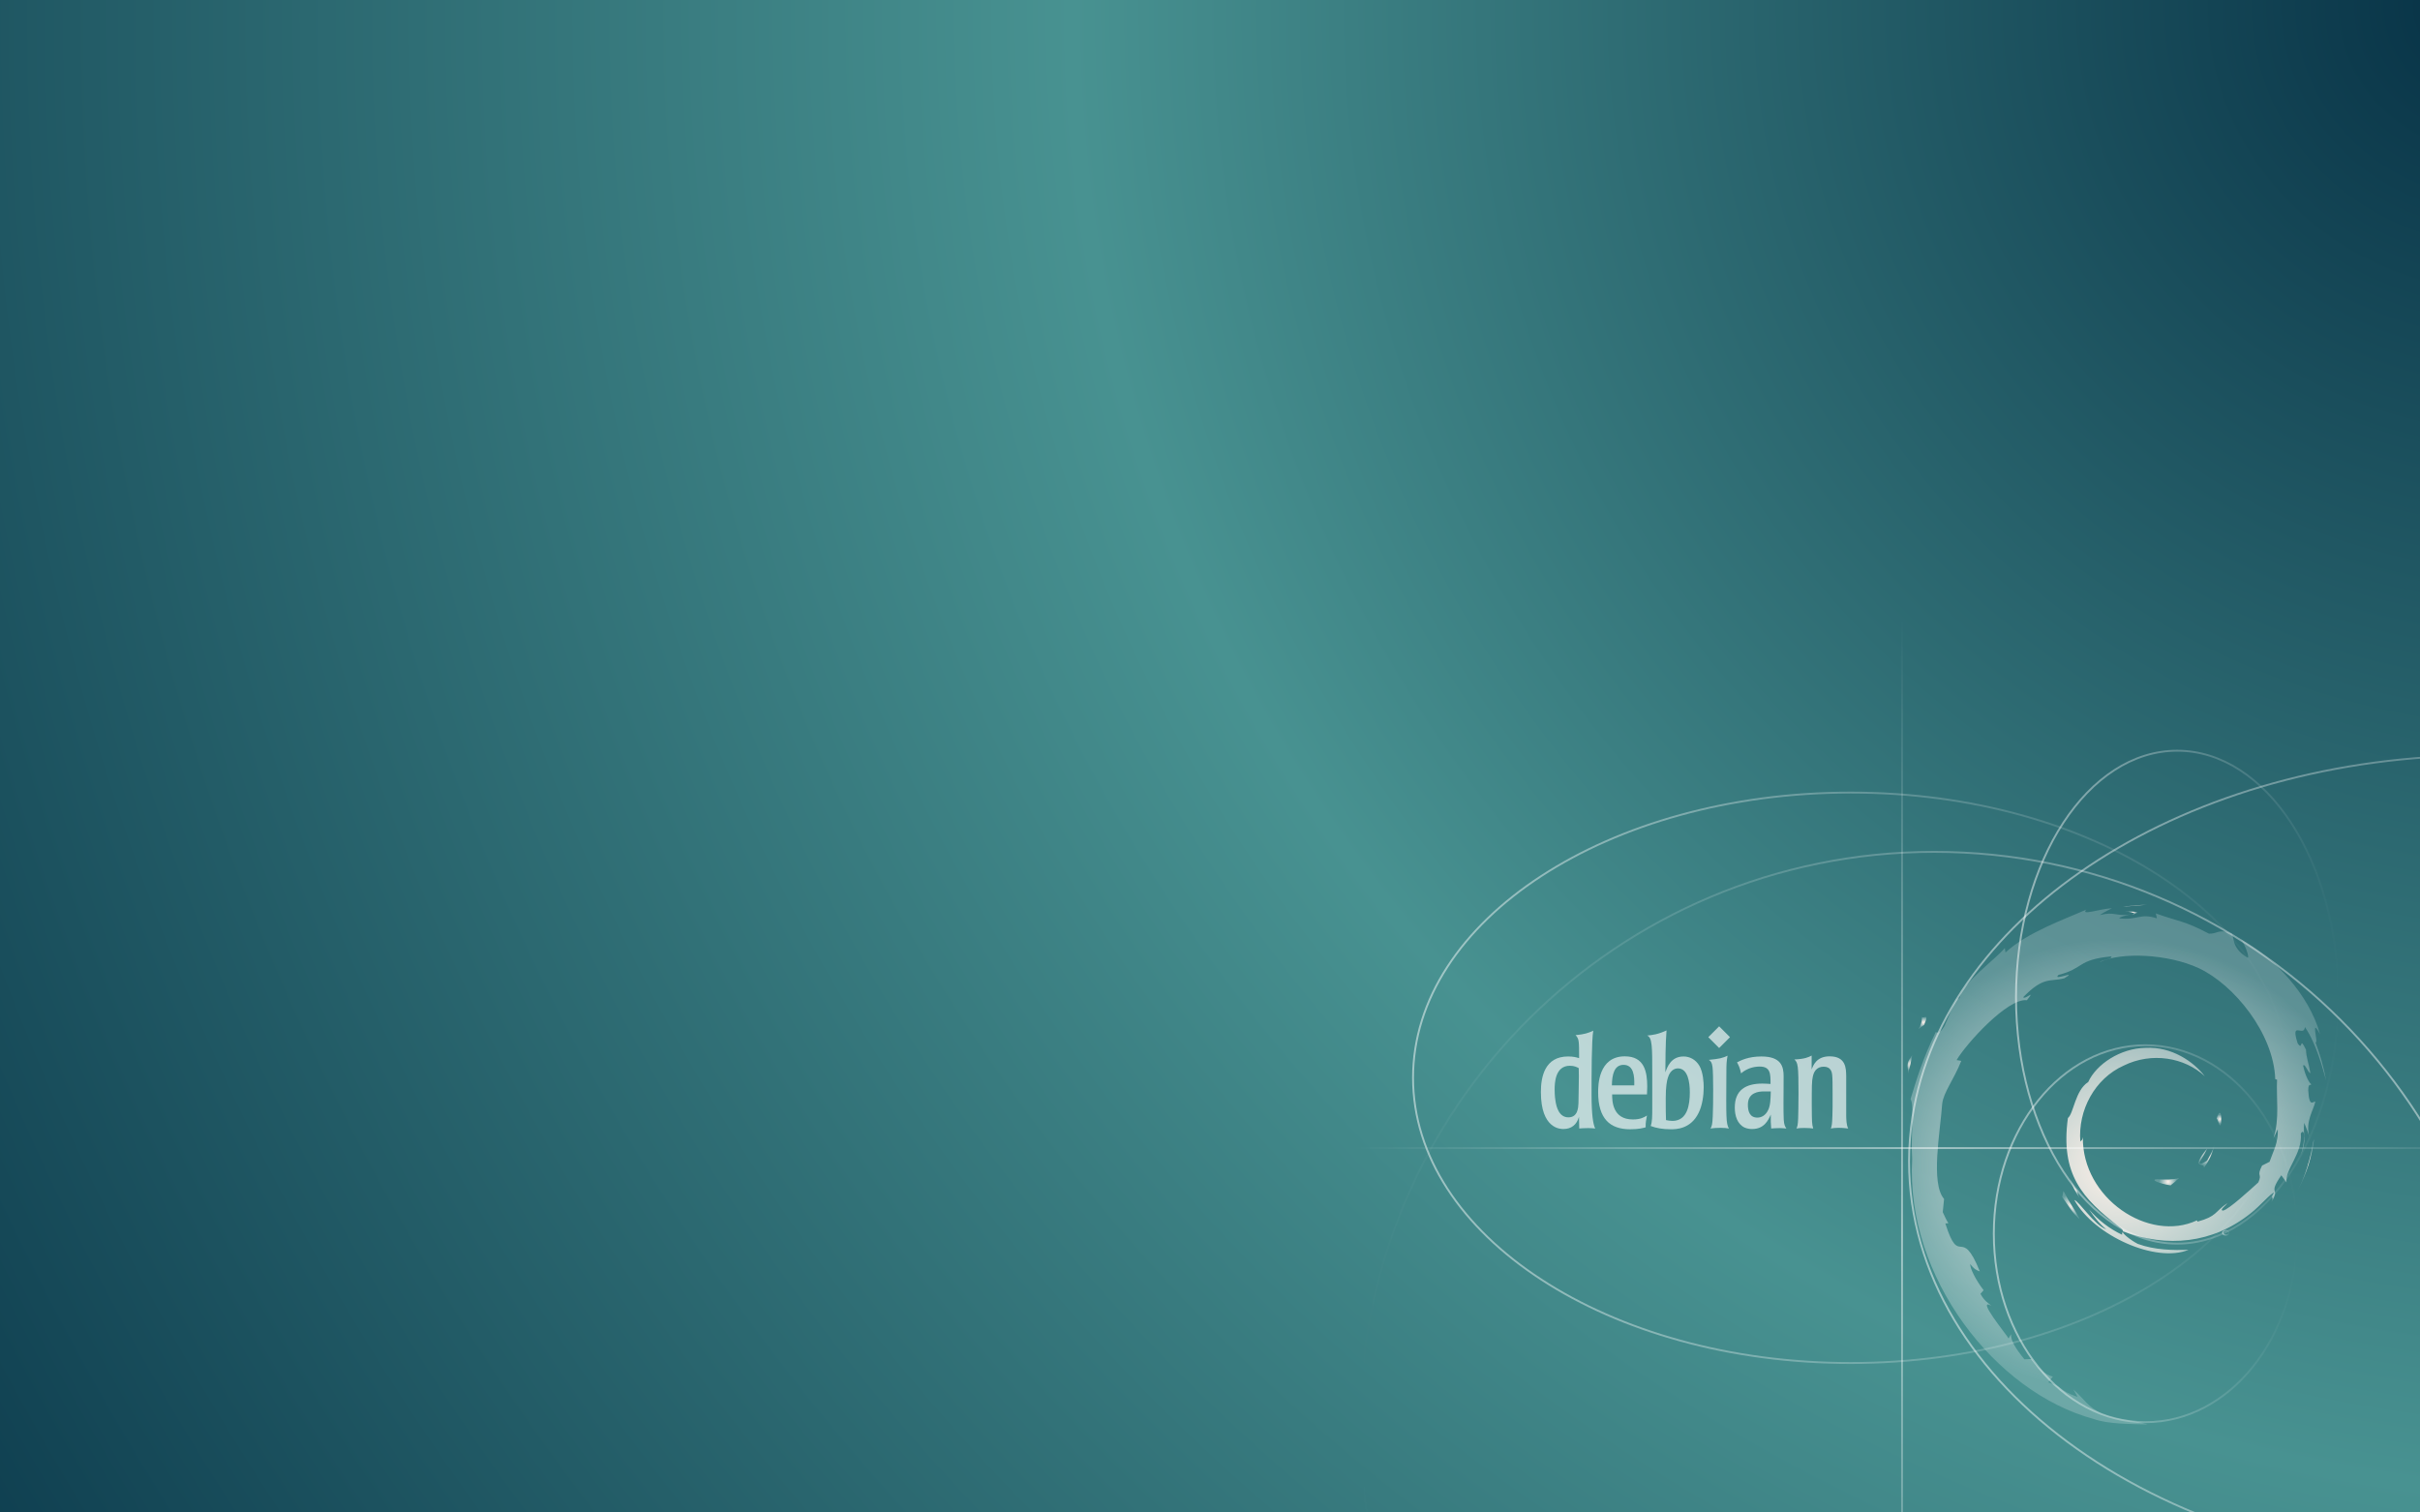 <?xml version="1.0" encoding="UTF-8" standalone="no"?>
<svg
   xmlns:dc="http://purl.org/dc/elements/1.1/"
   xmlns:cc="http://creativecommons.org/ns#"
   xmlns:rdf="http://www.w3.org/1999/02/22-rdf-syntax-ns#"
   xmlns:svg="http://www.w3.org/2000/svg"
   xmlns="http://www.w3.org/2000/svg"
   xmlns:sodipodi="http://sodipodi.sourceforge.net/DTD/sodipodi-0.dtd"
   xmlns:inkscape="http://www.inkscape.org/namespaces/inkscape"
   version="1.1"
   id="Layer_1"
   x="0px"
   y="0px"
   width="1920px"
   height="1200px"
   viewBox="0 0 1920 1200"
   enable-background="new 0 0 1920 1200"
   xml:space="preserve"
   inkscape:version="0.91 r13725"
   sodipodi:docname="background.svg"><rect x="0" y="0" width="1920" height="1200" fill="#808080" stroke="none"/><defs
     id="defs5253" /><sodipodi:namedview
     pagecolor="#ffffff"
     bordercolor="#666666"
     borderopacity="1"
     objecttolerance="10"
     gridtolerance="10"
     guidetolerance="10"
     inkscape:pageopacity="0"
     inkscape:pageshadow="2"
     inkscape:window-width="1920"
     inkscape:window-height="1007"
     id="namedview5251"
     showgrid="false"
     inkscape:zoom="0.64583333"
     inkscape:cx="960"
     inkscape:cy="600"
     inkscape:window-x="0"
     inkscape:window-y="0"
     inkscape:window-maximized="1"
     inkscape:current-layer="Layer_1" /><g
     id="gradient"><radialGradient
       id="SVGID_1_"
       cx="2778.929"
       cy="1248.354"
       r="2425.52"
       fx="2526.05"
       fy="1262.03"
       gradientTransform="matrix(1.164 0 0 -1.102 -973.813 1394.59)"
       gradientUnits="userSpaceOnUse"><stop
         offset="0"
         style="stop-color:#073246"
         id="stop5077" /><stop
         offset="0.441"
         style="stop-color:#489291"
         id="stop5079" /><stop
         offset="0.989"
         style="stop-color:#063246"
         id="stop5081" /></radialGradient><rect
       x="-196"
       y="-146.776"
       fill="url(#SVGID_1_)"
       width="2731.465"
       height="1496.775"
       id="rect5083" /></g><g
     id="g5085"><g
       id="logo"><g
         id="g5088"><radialGradient
           id="SVGID_2_"
           cx="2146.817"
           cy="478.199"
           r="6.744"
           gradientTransform="matrix(1.073 0 0 -0.993 -583.393 1412.5)"
           gradientUnits="userSpaceOnUse"><stop
             offset="0"
             style="stop-color:#FFF1E9"
             id="stop5091" /><stop
             offset="1"
             style="stop-color:#FFFFFF;stop-opacity:0.2"
             id="stop5093" /></radialGradient><path
           fill="url(#SVGID_2_)"
           d="M1711.877,935.587c-6.849,0.098,1.299,3.521,10.231,4.898c2.472-1.928,4.718-3.872,6.704-5.768     C1723.248,936.082,1717.584,936.108,1711.877,935.587"
           id="path5095" /><radialGradient
           id="SVGID_3_"
           cx="2176.158"
           cy="498.562"
           r="7.634"
           gradientTransform="matrix(1.073 0 0 -0.993 -583.393 1412.5)"
           gradientUnits="userSpaceOnUse"><stop
             offset="0"
             style="stop-color:#FFF1E9"
             id="stop5098" /><stop
             offset="1"
             style="stop-color:#FFFFFF;stop-opacity:0.2"
             id="stop5100" /></radialGradient><path
           fill="url(#SVGID_3_)"
           d="M1748.632,926.44c4.076-5.614,7.051-11.765,8.095-18.123c-0.911,4.528-3.379,8.446-5.694,12.573     c-12.801,8.043-1.21-4.774-0.01-9.653C1737.26,928.533,1749.126,921.61,1748.632,926.44"
           id="path5102" /><radialGradient
           id="SVGID_4_"
           cx="2185.451"
           cy="528.257"
           r="3.708"
           gradientTransform="matrix(1.073 0 0 -0.993 -583.393 1412.5)"
           gradientUnits="userSpaceOnUse"><stop
             offset="0"
             style="stop-color:#FFF1E9"
             id="stop5105" /><stop
             offset="1"
             style="stop-color:#FFFFFF;stop-opacity:0.2"
             id="stop5107" /></radialGradient><path
           fill="url(#SVGID_4_)"
           d="M1762.202,891.202c0.818-12.307-2.432-8.422-3.527-3.713     C1759.949,888.148,1760.969,896.16,1762.202,891.202"
           id="path5109" /><radialGradient
           id="SVGID_5_"
           cx="2120.545"
           cy="693.312"
           r="3.368"
           gradientTransform="matrix(1.073 0 0 -0.993 -583.393 1412.5)"
           gradientUnits="userSpaceOnUse"><stop
             offset="0"
             style="stop-color:#FFF1E9"
             id="stop5112" /><stop
             offset="1"
             style="stop-color:#FFFFFF;stop-opacity:0.2"
             id="stop5114" /></radialGradient><path
           fill="url(#SVGID_5_)"
           d="M1685.904,722.952c3.657,0.658,7.899,1.158,7.299,2.032     C1697.207,724.106,1698.112,723.304,1685.904,722.952"
           id="path5116" /><radialGradient
           id="SVGID_6_"
           cx="2121.502"
           cy="692.027"
           r="0.87"
           gradientTransform="matrix(1.073 0 0 -0.993 -583.393 1412.5)"
           gradientUnits="userSpaceOnUse"><stop
             offset="0"
             style="stop-color:#FFF1E9"
             id="stop5119" /><stop
             offset="1"
             style="stop-color:#FFFFFF;stop-opacity:0.2"
             id="stop5121" /></radialGradient><path
           fill="url(#SVGID_6_)"
           d="M1693.205,724.984l-2.571,0.527l2.395-0.211L1693.205,724.984"
           id="path5123" /><radialGradient
           id="SVGID_7_"
           cx="2110.986"
           cy="490.524"
           r="181.861"
           gradientTransform="matrix(1.073 0 0 -0.993 -583.393 1412.5)"
           gradientUnits="userSpaceOnUse"><stop
             offset="0"
             style="stop-color:#FFF1E9"
             id="stop5126" /><stop
             offset="1"
             style="stop-color:#FFFFFF;stop-opacity:0.2"
             id="stop5128" /></radialGradient><path
           fill="url(#SVGID_7_)"
           d="M1807.17,895.869c0.408,11.057-3.237,16.422-6.524,25.916l-5.923,2.949     c-4.846,9.387,0.468,5.961-2.997,13.422c-7.562,6.719-22.948,21.008-27.873,22.308c-3.595-0.075,2.438-4.233,3.225-5.863     c-10.118,6.942-8.117,10.421-23.598,14.636l-0.451-1.008c-38.182,17.931-91.217-17.598-90.514-66.08     c-0.417,3.08-1.154,2.311-2.006,3.556c-1.975-24.942,11.543-49.993,34.321-60.223c22.294-11.021,48.416-6.497,64.385,8.355     c-8.771-11.469-26.222-23.616-46.911-22.482c-20.27,0.319-39.218,13.171-45.542,27.125     c-10.386,6.524-11.591,25.147-16.116,28.555c-6.087,44.648,11.445,63.937,41.104,86.627c4.67,3.143,1.322,3.607,1.953,6.008     c-9.857-4.604-18.875-11.562-26.295-20.069c3.936,5.745,8.184,11.342,13.674,15.737c-9.29-3.139-21.705-22.48-25.331-23.263     c16.02,28.623,64.979,50.206,90.625,39.495c-11.863,0.443-26.936,0.241-40.271-4.673c-5.595-2.878-13.211-8.829-11.842-9.948     c34.993,13.045,71.134,9.88,101.412-14.342c7.7-5.991,16.121-16.176,18.545-16.315c-3.657,5.491,0.627,2.638-2.183,7.494     c7.677-12.354-3.334-5.026,7.931-21.333l4.167,5.72c-1.55-10.251,12.76-22.712,11.312-38.932     c3.282-4.963,3.66,5.339,0.177,16.748c4.835-12.658,1.279-14.688,2.514-25.131c1.347,3.5,3.107,7.232,4.005,10.934     c-3.147-12.227,3.232-20.596,4.811-27.704c-1.551-0.688-4.86,5.406-5.616-9.042c0.115-6.277,1.752-3.288,2.382-4.836     c-1.23-0.713-4.472-5.519-6.441-14.746c1.427-2.166,3.811,5.619,5.763,5.938c-1.249-7.337-3.407-12.93-3.493-18.557     c-5.679-11.851-2.005,1.575-6.619-5.089c-6.037-18.825,5.021-4.373,5.766-12.921c9.164,13.252,14.39,33.782,16.782,42.284     c-1.829-10.366-4.782-20.409-8.4-30.137c2.786,1.171-4.478-21.33,3.618-6.429c-8.648-31.771-37.018-61.455-63.123-75.383     c3.198,2.91,7.226,14.187,5.779,14.76c-12.981-7.713-10.702-15.924-12.555-19.183c-10.583-4.288-11.271,0.345-18.273,0.013     c-19.935-10.555-23.775-9.436-42.117-16.046l0.838,3.896c-13.213-4.394-15.388,1.664-29.659,0.013     c-0.871-0.679,4.573-2.445,9.05-3.104c-12.761,1.688-12.174-2.509-24.659,0.465c3.079-2.161,6.327-3.585,9.618-5.417     c-10.414,0.626-24.857,6.05-20.395,1.126c-16.987,7.558-47.145,18.179-64.071,34.019l-0.529-3.548     c-7.757,9.293-33.821,27.753-35.893,39.788l-2.075,0.479c-4.033,6.822-6.649,14.555-9.848,21.565     c-5.277,8.98-7.737,3.459-6.984,4.861c-10.373,21.012-15.539,38.664-19.989,53.136c3.175,4.742,0.077,28.517,1.272,47.546     c-5.213,93.973,66.078,185.211,144.006,206.279c11.411,4.081,28.4,3.925,42.847,4.339c-17.045-4.86-19.255-2.577-35.855-8.36     c-11.979-5.621-14.603-12.056-23.084-19.4l3.358,5.922c-16.642-5.882-9.679-7.271-23.217-11.552l3.588-4.676     c-5.391-0.407-14.288-9.07-16.712-13.866l-5.896,0.234c-7.101-8.73-10.869-15.021-10.598-19.892l-1.9,3.387     c-2.16-3.704-26.088-32.747-13.676-25.983c-2.302-2.107-5.372-3.422-8.689-9.454l2.527-2.878     c-5.972-7.67-10.992-17.5-10.612-20.772c3.185,4.29,5.396,5.094,7.585,5.834c-15.078-37.354-15.928-2.06-27.354-38.021     l2.424-0.192c-1.858-2.782-2.98-5.806-4.47-8.776l1.048-10.466c-10.854-12.521-3.035-53.277-1.471-75.622     c1.081-9.089,9.061-18.757,15.129-33.938l-3.696-0.627c7.067-12.302,40.341-49.404,55.753-47.492     c7.465-9.366-1.484-0.046-2.938-2.394c16.397-16.94,21.553-11.976,32.619-15.019c11.935-7.074-10.248,2.756-4.58-2.695     c20.634-5.267,14.618-11.961,41.532-14.632c2.838,1.614-6.585,2.49-8.951,4.579c17.188-8.391,54.396-6.481,78.566,4.666     c28.048,13.082,59.554,51.753,60.802,88.134l1.416,0.384c-0.725,14.46,2.212,31.187-2.864,46.556L1807.17,895.869"
           id="path5130" /><radialGradient
           id="SVGID_8_"
           cx="2075.959"
           cy="459.565"
           r="9.143"
           gradientTransform="matrix(1.073 0 0 -0.993 -583.393 1412.5)"
           gradientUnits="userSpaceOnUse"><stop
             offset="0"
             style="stop-color:#FFF1E9"
             id="stop5133" /><stop
             offset="1"
             style="stop-color:#FFFFFF;stop-opacity:0.2"
             id="stop5135" /></radialGradient><path
           fill="url(#SVGID_8_)"
           d="M1637.128,944.972l-0.961,4.79c4.498,6.101,8.071,12.713,13.814,17.479     C1645.848,959.197,1642.781,955.86,1637.128,944.972"
           id="path5137" /><radialGradient
           id="SVGID_9_"
           cx="2078.818"
           cy="472.582"
           r="5.929"
           gradientTransform="matrix(1.073 0 0 -0.993 -583.393 1412.5)"
           gradientUnits="userSpaceOnUse"><stop
             offset="0"
             style="stop-color:#FFF1E9"
             id="stop5140" /><stop
             offset="1"
             style="stop-color:#FFFFFF;stop-opacity:0.2"
             id="stop5142" /></radialGradient><path
           fill="url(#SVGID_9_)"
           d="M1647.767,944.559c-2.374-2.635-3.792-5.799-5.362-8.954c1.501,5.537,4.595,10.305,7.472,15.148     L1647.767,944.559"
           id="path5144" /><radialGradient
           id="SVGID_10_"
           cx="2249.846"
           cy="491.918"
           r="15.049"
           gradientTransform="matrix(1.073 0 0 -0.993 -583.393 1412.5)"
           gradientUnits="userSpaceOnUse"><stop
             offset="0"
             style="stop-color:#FFF1E9"
             id="stop5147" /><stop
             offset="1"
             style="stop-color:#FFFFFF;stop-opacity:0.2"
             id="stop5149" /></radialGradient><path
           fill="url(#SVGID_10_)"
           d="M1836.039,903.709l-1.011,2.521c-1.84,13.075-5.823,26.02-11.932,38.014     C1829.845,931.584,1834.211,917.731,1836.039,903.709"
           id="path5151" /><radialGradient
           id="SVGID_11_"
           cx="2123.462"
           cy="698.664"
           r="6.327"
           gradientTransform="matrix(1.073 0 0 -0.993 -583.393 1412.5)"
           gradientUnits="userSpaceOnUse"><stop
             offset="0"
             style="stop-color:#FFF1E9"
             id="stop5154" /><stop
             offset="1"
             style="stop-color:#FFFFFF;stop-opacity:0.2"
             id="stop5156" /></radialGradient><path
           fill="url(#SVGID_11_)"
           d="M1687.264,719.677c4.624-1.689,11.38-0.931,16.29-2.041c-6.405,0.526-12.771,0.854-19.065,1.664     L1687.264,719.677"
           id="path5158" /><radialGradient
           id="SVGID_12_"
           cx="1966.133"
           cy="605.517"
           r="4.233"
           gradientTransform="matrix(1.073 0 0 -0.993 -583.393 1412.5)"
           gradientUnits="userSpaceOnUse"><stop
             offset="0"
             style="stop-color:#FFF1E9"
             id="stop5161" /><stop
             offset="1"
             style="stop-color:#FFFFFF;stop-opacity:0.2"
             id="stop5163" /></radialGradient><path
           fill="url(#SVGID_12_)"
           d="M1524.704,805.959c1.068,9.861-7.434,13.687,1.886,7.184     C1531.577,801.914,1524.636,810.045,1524.704,805.959"
           id="path5165" /><radialGradient
           id="SVGID_13_"
           cx="1956.803"
           cy="572.021"
           r="5.24"
           gradientTransform="matrix(1.073 0 0 -0.993 -583.393 1412.5)"
           gradientUnits="userSpaceOnUse"><stop
             offset="0"
             style="stop-color:#FFF1E9"
             id="stop5168" /><stop
             offset="1"
             style="stop-color:#FFFFFF;stop-opacity:0.2"
             id="stop5170" /></radialGradient><path
           fill="url(#SVGID_13_)"
           d="M1513.761,851.589c2.146-6.574,2.532-10.521,3.349-14.325     C1511.188,844.832,1514.384,846.443,1513.761,851.589"
           id="path5172" /></g></g><g
       id="ray"><linearGradient
         id="SVGID_14_"
         gradientUnits="userSpaceOnUse"
         x1="1884.008"
         y1="492.969"
         x2="2795.144"
         y2="492.969"
         gradientTransform="matrix(1 0 0 -1 -370.14 1414.558)"><stop
           offset="0"
           style="stop-color:#FFFFFF;stop-opacity:0.5"
           id="stop5176" /><stop
           offset="1"
           style="stop-color:#FFFFFF;stop-opacity:0"
           id="stop5178" /></linearGradient><path
         fill="none"
         stroke="url(#SVGID_14_)"
         stroke-width="1.5"
         stroke-miterlimit="10"
         d="M2424.254,921.587    c0,177.966-203.626,322.239-454.818,322.239s-454.817-144.276-454.817-322.24c0-12.026,0.926-23.896,2.742-35.582    c24.998-161.223,217.86-286.654,452.075-286.65C2220.628,599.353,2424.254,743.623,2424.254,921.587z"
         id="path5180" /><linearGradient
         id="SVGID_15_"
         gradientUnits="userSpaceOnUse"
         x1="1968.874"
         y1="623.407"
         x2="2226.113"
         y2="623.407"
         gradientTransform="matrix(1 0 0 -1 -370.14 1414.558)"><stop
           offset="0"
           style="stop-color:#FFFFFF;stop-opacity:0.5"
           id="stop5183" /><stop
           offset="1"
           style="stop-color:#FFFFFF;stop-opacity:0"
           id="stop5185" /></linearGradient><ellipse
         fill="none"
         stroke="url(#SVGID_15_)"
         stroke-width="1.5"
         stroke-miterlimit="10"
         cx="1727.354"
         cy="791.151"
         rx="127.869"
         ry="195.552"
         id="ellipse5187" /><linearGradient
         id="SVGID_16_"
         gradientUnits="userSpaceOnUse"
         x1="1490.481"
         y1="559.438"
         x2="2186.203"
         y2="559.438"
         gradientTransform="matrix(1 0 0 -1 -370.14 1414.558)"><stop
           offset="0"
           style="stop-color:#FFFFFF;stop-opacity:0.5"
           id="stop5190" /><stop
           offset="1"
           style="stop-color:#FFFFFF;stop-opacity:0"
           id="stop5192" /></linearGradient><path
         fill="none"
         stroke="url(#SVGID_16_)"
         stroke-width="1.5"
         stroke-miterlimit="10"
         d="M1468.203,628.825    c191.701,0,347.11,101.313,347.11,226.298c0,124.979-155.409,226.293-347.11,226.293c-191.707,0-347.111-101.314-347.111-226.293    C1121.092,730.138,1276.496,628.825,1468.203,628.825z"
         id="path5194" /><linearGradient
         id="SVGID_17_"
         gradientUnits="userSpaceOnUse"
         x1="2133.074"
         y1="436.463"
         x2="2139.201"
         y2="436.463"
         gradientTransform="matrix(1 0 0 -1 -370.14 1414.558)"><stop
           offset="0"
           style="stop-color:#FFFFFF;stop-opacity:0.5"
           id="stop5197" /><stop
           offset="1"
           style="stop-color:#FFFFFF;stop-opacity:0"
           id="stop5199" /></linearGradient><path
         fill="none"
         stroke="url(#SVGID_17_)"
         stroke-miterlimit="10"
         d="M1765.998,976.282c1.418,0,2.563,0.813,2.563,1.812    c0,1.003-1.146,1.814-2.563,1.814c-1.414,0-2.563-0.813-2.563-1.814C1763.437,977.094,1764.584,976.282,1765.998,976.282z"
         id="path5201" /><linearGradient
         id="SVGID_18_"
         gradientUnits="userSpaceOnUse"
         x1="1448.476"
         y1="284.393"
         x2="2361.013"
         y2="284.393"
         gradientTransform="matrix(1 0 0 -1 -370.14 1414.558)"><stop
           offset="0"
           style="stop-color:#FFFFFF;stop-opacity:0"
           id="stop5204" /><stop
           offset="1"
           style="stop-color:#FFFFFF;stop-opacity:0.5"
           id="stop5206" /></linearGradient><path
         fill="none"
         stroke="url(#SVGID_18_)"
         stroke-width="1.5"
         stroke-miterlimit="10"
         d="M1534.603,675.863    c251.576,0,455.521,203.397,455.521,454.303c0,250.902-203.943,454.301-455.521,454.301    c-251.572,0-455.517-203.397-455.517-454.301C1079.086,879.26,1283.029,675.863,1534.603,675.863z"
         id="path5208" /><radialGradient
         id="SVGID_19_"
         cx="1879.193"
         cy="436.467"
         r="486.309"
         gradientTransform="matrix(1 0 0 -1 -370.14 1414.558)"
         gradientUnits="userSpaceOnUse"><stop
           offset="0"
           style="stop-color:#FFFFFF;stop-opacity:0.5"
           id="stop5211" /><stop
           offset="1"
           style="stop-color:#FFFFFF;stop-opacity:0"
           id="stop5213" /></radialGradient><line
         fill="none"
         stroke="url(#SVGID_19_)"
         stroke-width="1.5"
         stroke-miterlimit="10"
         x1="1509.054"
         y1="290.346"
         x2="1509.054"
         y2="1665.836"
         id="line5215" /><radialGradient
         id="SVGID_20_"
         cx="1910.488"
         cy="503.664"
         r="466.084"
         gradientTransform="matrix(1 0 0 -1 -370.14 1414.558)"
         gradientUnits="userSpaceOnUse"><stop
           offset="0"
           style="stop-color:#FFFFFF;stop-opacity:0.5"
           id="stop5218" /><stop
           offset="1"
           style="stop-color:#FFFFFF;stop-opacity:0"
           id="stop5220" /></radialGradient><line
         fill="none"
         stroke="url(#SVGID_20_)"
         stroke-width="1.5"
         stroke-miterlimit="10"
         x1="881.208"
         y1="910.894"
         x2="2199.49"
         y2="910.894"
         id="line5222" /><linearGradient
         id="SVGID_21_"
         gradientUnits="userSpaceOnUse"
         x1="1142.047"
         y1="1043.967"
         x2="1592.025"
         y2="1043.967"
         gradientTransform="matrix(0.537 0 0 -0.405 968.646 1402.049)"><stop
           offset="0"
           style="stop-color:#FFFFFF;stop-opacity:0.5"
           id="stop5225" /><stop
           offset="1"
           style="stop-color:#FFFFFF;stop-opacity:0"
           id="stop5227" /></linearGradient><path
         fill="none"
         stroke="url(#SVGID_21_)"
         stroke-width="1.5"
         stroke-miterlimit="10"
         d="M1702.2,829.289    c66.455,0,120.324,66.954,120.324,149.539c0,82.581-53.869,149.533-120.324,149.533c-66.454,0-120.329-66.952-120.329-149.533    C1581.871,896.243,1635.746,829.289,1702.2,829.289z"
         id="path5229" /></g></g><g
     style="opacity:0.8"
     id="g5233"
     transform="translate(16,0)"><path
       style="opacity:0.8;fill:#ffffff"
       inkscape:connector-curvature="0"
       id="path5235"
       d="m 1236.647,854.2 c -0.102,0.104 -0.102,16.823 -0.313,21.19 -0.205,3.529 -0.52,11.117 -7.998,11.117 -7.688,0 -9.556,-8.834 -10.179,-12.679 -0.724,-4.253 -0.724,-7.792 -0.724,-9.344 0,-4.991 0.313,-18.911 12.047,-18.911 3.53,0 5.507,1.042 7.063,1.869 l 0.104,6.758 z m -30.12,12.259 c 0,29.298 15.581,29.298 17.868,29.298 6.438,0 10.595,-3.539 12.355,-9.66 l 0.207,9.244 c 1.977,-0.115 3.949,-0.315 7.168,-0.315 1.142,0 2.075,0 2.91,0.103 0.831,0 1.657,0.101 2.596,0.216 -1.66,-3.322 -2.906,-10.807 -2.906,-27.019 0,-15.788 0,-42.479 1.347,-50.581 -3.734,1.77 -6.96,2.91 -14.021,3.531 2.799,3.013 2.799,4.571 2.799,18.276 -1.969,-0.619 -4.461,-1.35 -8.717,-1.35 -18.594,0.002 -21.606,16.206 -21.606,28.257"
       enable-background="new    " /><path
       style="opacity:0.8;fill:#ffffff"
       inkscape:connector-curvature="0"
       id="path5237"
       d="m 1262.854,861.156 c 0.104,-8.621 1.873,-16.307 9.244,-16.307 8.103,0 8.722,8.932 8.515,16.307 l -17.759,0 z m 28.045,1.046 c 0,-12.158 -2.389,-24.104 -17.764,-24.104 -21.183,0 -21.183,23.479 -21.183,28.461 0,21.082 9.447,29.396 25.337,29.396 7.063,0 10.492,-1.039 12.361,-1.553 -0.103,-3.746 0.415,-6.131 1.042,-9.352 -2.186,1.354 -4.987,3.121 -11.223,3.121 -16.202,0 -16.41,-14.764 -16.41,-19.851 l 27.632,0 0.208,-6.118"
       enable-background="new    " /><path
       style="opacity:0.8;fill:#ffffff"
       inkscape:connector-curvature="0"
       id="path5239"
       d="m 1324.688,866.662 c 0,9.659 -1.767,22.657 -13.813,22.657 -1.666,0 -3.738,-0.324 -5.088,-0.632 -0.212,-3.745 -0.212,-10.182 -0.212,-17.664 0,-8.93 0.935,-13.598 1.665,-15.889 2.182,-7.375 7.063,-7.478 7.994,-7.478 7.897,0.003 9.454,10.908 9.454,19.006 z m -29.805,11.325 c 0,7.688 0,12.056 -1.246,15.368 4.252,1.669 9.553,2.601 15.894,2.601 4.045,0 15.784,0 22.117,-12.98 3.015,-6.029 4.053,-14.131 4.053,-20.26 0,-3.742 -0.415,-11.943 -3.431,-17.14 -2.905,-4.876 -7.579,-7.371 -12.563,-7.371 -9.976,0 -12.878,8.312 -14.437,12.566 0,-5.295 0.101,-23.783 0.932,-33.234 -6.748,3.116 -10.909,3.631 -15.368,4.052 4.049,1.656 4.049,8.518 4.049,30.85 l 0,25.548"
       enable-background="new    " /><path
       style="opacity:0.8;fill:#ffffff"
       inkscape:connector-curvature="0"
       id="path5241"
       d="m 1355.668,895.341 c -2.08,-0.315 -3.537,-0.522 -6.553,-0.522 -3.318,0 -5.605,0.207 -7.994,0.522 1.039,-1.984 1.454,-2.922 1.766,-9.668 0.416,-9.242 0.522,-33.968 -0.203,-39.162 -0.521,-3.949 -1.457,-4.568 -2.911,-5.606 8.52,-0.832 10.905,-1.453 14.854,-3.322 -0.832,4.563 -0.938,6.856 -0.938,13.813 -0.207,35.839 -0.312,39.684 1.979,43.945"
       enable-background="new    " /><path
       style="opacity:0.8;fill:#ffffff"
       inkscape:connector-curvature="0"
       id="path5243"
       d="m 1388.924,865.931 c -0.207,6.545 -0.313,11.121 -2.08,14.75 -2.18,4.676 -5.813,6.029 -8.518,6.029 -6.236,0 -7.582,-5.191 -7.582,-10.281 0,-9.766 8.729,-10.5 12.67,-10.5 l 5.51,0 0,0.002 0,0 z m -28.565,12.783 c 0,6.545 1.977,13.09 7.793,15.896 2.598,1.146 5.19,1.146 6.024,1.146 9.558,0 12.773,-7.068 14.75,-11.436 -0.106,4.571 0,7.379 0.313,11.02 1.869,-0.115 3.737,-0.316 6.854,-0.316 1.767,0 3.426,0.201 5.188,0.316 -1.144,-1.771 -1.763,-2.814 -2.076,-6.859 -0.207,-3.945 -0.207,-7.898 -0.207,-13.404 l 0.106,-21.188 c 0,-7.898 -2.079,-15.688 -17.661,-15.688 -10.281,0 -16.304,3.116 -19.316,4.677 1.248,2.283 2.287,4.252 3.221,8.727 4.056,-3.532 9.353,-5.405 14.748,-5.405 8.627,0 8.627,5.718 8.627,13.813 -1.975,-0.101 -3.641,-0.305 -6.446,-0.305 -13.193,0.004 -21.918,5.088 -21.918,19.006"
       enable-background="new    " /><path
       style="opacity:0.8;fill:#ffffff"
       inkscape:connector-curvature="0"
       id="path5245"
       d="m 1448.75,885.052 c 0.104,3.537 0.104,7.272 1.562,10.289 -2.291,-0.207 -3.642,-0.522 -7.892,-0.522 -2.5,0 -3.85,0.207 -5.826,0.522 0.416,-1.354 0.627,-1.869 0.836,-3.64 0.312,-2.383 0.519,-10.389 0.519,-13.194 l 0,-11.222 c 0,-4.879 0,-11.946 -0.313,-14.436 -0.209,-1.764 -0.725,-6.541 -6.752,-6.541 -5.918,0 -7.893,4.355 -8.621,7.892 -0.827,3.635 -0.827,7.583 -0.827,22.957 0.1,13.302 0.1,14.545 1.139,18.186 -1.766,-0.216 -3.945,-0.425 -7.057,-0.425 -2.498,0 -4.16,0.106 -6.232,0.425 0.729,-1.662 1.146,-2.5 1.35,-8.314 0.213,-5.713 0.627,-33.764 -0.313,-40.409 -0.521,-4.054 -1.558,-4.984 -2.699,-6.023 8.414,-0.416 11.113,-1.769 13.713,-3.113 l 0,11.008 c 1.244,-3.227 3.842,-10.391 14.23,-10.391 12.979,0 13.084,9.451 13.188,15.682 l 0,31.271"
       enable-background="new    " /><path
       style="opacity:0.8;fill:#ffffff"
       inkscape:connector-curvature="0"
       id="path5247"
       d="m 1356.541,822.884 -8.603,8.598 -8.6,-8.598 8.6,-8.601 8.603,8.601"
       enable-background="new    " /></g></svg>